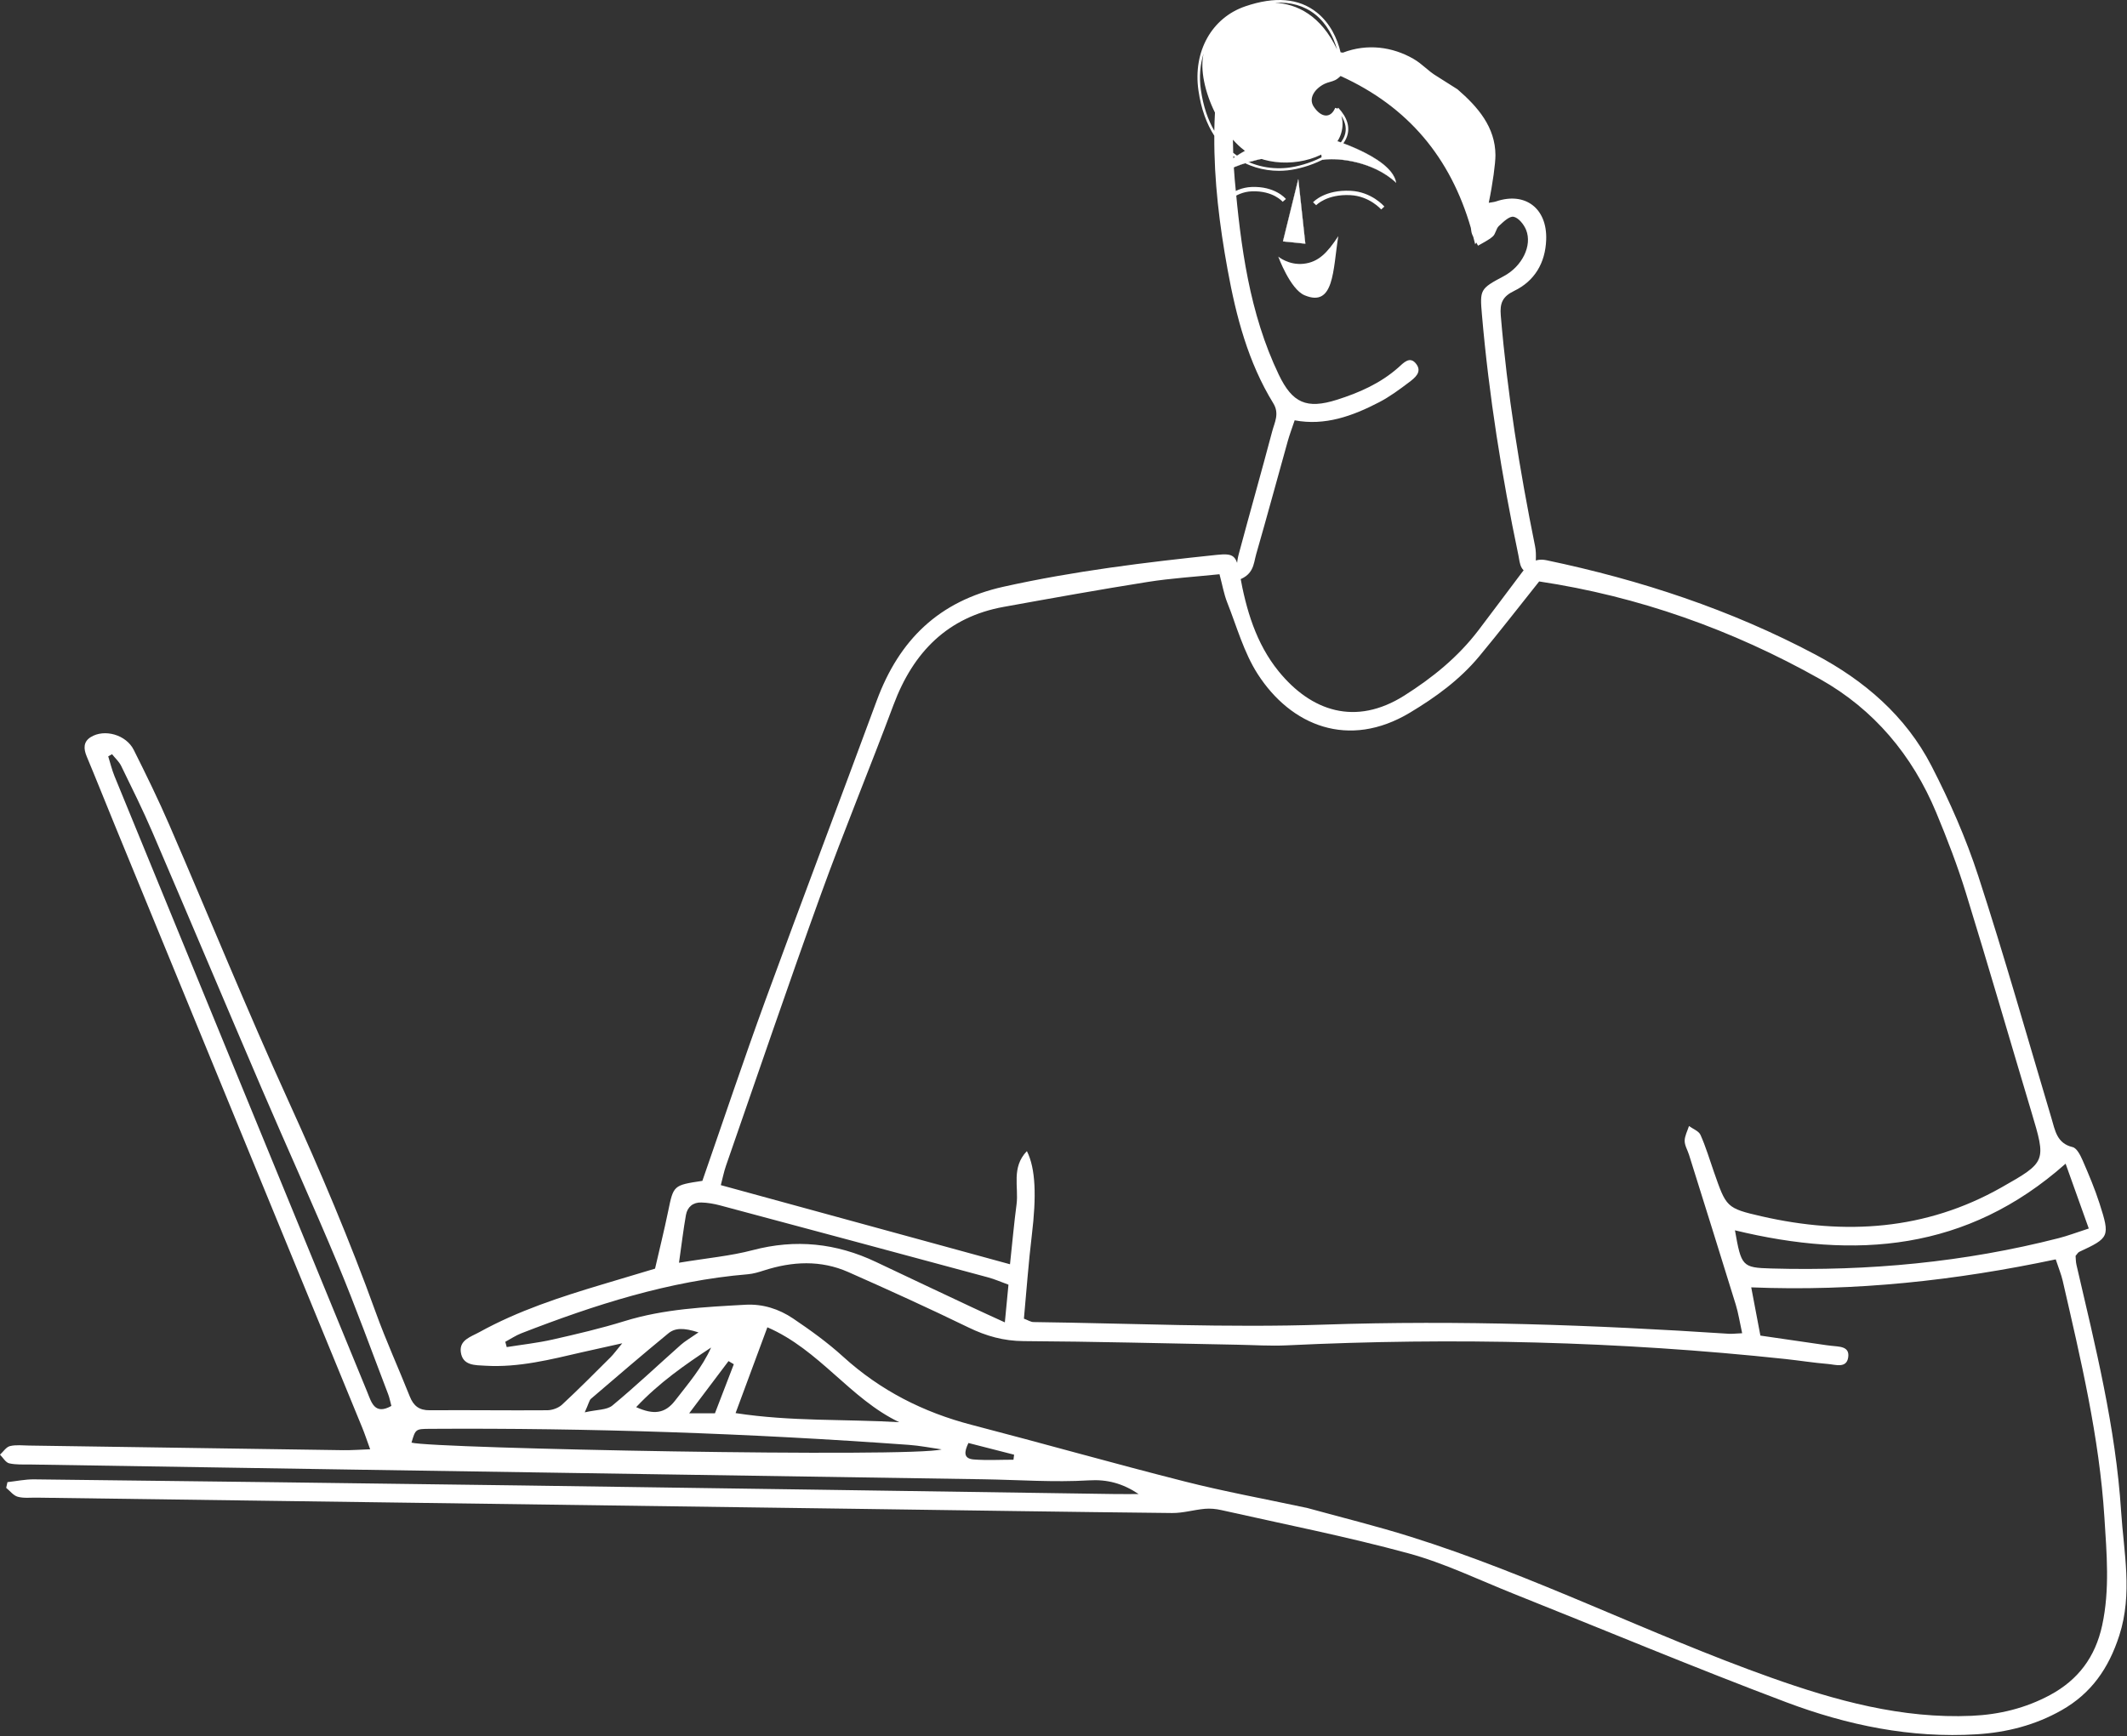 <svg viewBox="0 0 845 690" fill="none" xmlns="http://www.w3.org/2000/svg">
<rect x="0" y="0" width="845" height="690" fill="#333333" stroke="none"/>
<path fill-rule="evenodd" clip-rule="evenodd" d="M402.871 578.067C402.788 578.732 402.704 579.397 402.625 580.066C397.362 580.066 392.076 580.376 386.849 579.968C382.667 579.642 383.037 576.941 384.734 573.424C391.03 575.04 396.953 576.553 402.871 578.067ZM273.795 561.614C279.904 553.504 284.666 547.193 289.42 540.878C290.123 541.294 290.823 541.71 291.523 542.126C289.046 548.564 286.57 555.001 284.03 561.614H273.795ZM252.728 559.174C261.898 549.433 272.054 542.375 282.504 535.48C278.938 543.448 273.381 549.865 268.19 556.584C264.183 561.777 259.628 562.299 252.728 559.174ZM232.305 561.243C233.97 557.526 234.133 556.4 234.765 555.862C244.953 547.132 255.129 538.381 265.487 529.875C268.154 527.684 271.509 527.542 277.495 529.475C274.069 531.866 272.117 532.955 270.48 534.412C261.417 542.457 252.6 550.811 243.283 558.526C241.085 560.345 237.265 560.105 232.305 561.243ZM357.24 565.155C335.656 563.882 314.191 564.939 292.226 561.541C296.599 549.738 300.593 538.956 304.858 527.444C325.568 536.402 337.743 555.866 357.24 565.155ZM374.077 575.962C362.542 579.311 171.847 575.631 163.479 573.277C165.057 567.917 165.053 567.831 170.773 567.795C234.304 567.395 297.751 569.594 361.119 574.171C365.46 574.485 369.757 575.354 374.077 575.962ZM269.748 501.788C270.849 494.049 271.513 488.403 272.507 482.81C273.087 479.562 275.389 477.751 278.6 477.849C281.085 477.922 283.609 478.347 286.021 478.991C321.553 488.488 357.073 498.034 392.576 507.621C395.216 508.335 397.752 509.469 400.637 510.514C400.156 515.54 399.739 519.901 399.199 525.49C393.932 523.075 389.945 521.276 385.986 519.411C373.33 513.459 360.678 507.511 348.05 501.502C332.237 493.979 316.052 492.29 299.019 496.79C290.227 499.111 281.057 499.915 269.748 501.788ZM689.25 488.908C737.029 500.486 781.381 497.251 820.609 462.428C823.912 471.672 826.694 479.452 829.815 488.186C825.013 489.741 821.511 491.087 817.906 492.009C780.367 501.633 742.188 505.161 703.584 504.072C692.085 503.75 691.778 503.162 689.25 488.908ZM42.996 300.564L44.499 299.703C45.735 301.258 47.305 302.645 48.16 304.403C52.417 313.133 56.746 321.839 60.581 330.773C75.157 364.723 89.479 398.795 104.043 432.754C114.004 455.978 124.482 478.979 134.208 502.31C141.315 519.354 147.592 536.766 154.202 554.03C154.762 555.487 155.037 557.053 155.486 558.693C148.772 562.471 147.54 557.159 145.906 553.178C112.386 471.595 78.914 389.996 45.469 308.385C44.439 305.863 43.811 303.171 42.996 300.564ZM201.308 535.313C201.118 534.616 200.927 533.914 200.736 533.212C202.851 532.078 204.874 530.695 207.088 529.838C236.22 518.522 265.797 508.984 297.091 506.369C299.25 506.189 301.404 505.533 303.487 504.864C314.756 501.233 326.053 500.645 337.039 505.512C353.058 512.598 369.009 519.856 384.77 527.517C391.809 530.94 398.753 532.886 406.647 532.935C434.925 533.102 463.198 533.845 491.472 534.367C498.054 534.485 504.656 534.934 511.223 534.62C577.353 531.434 643.352 533.004 709.208 540.041C714.892 540.649 720.549 541.563 726.245 542.028C729.182 542.273 733.563 543.864 734.234 539.421C734.93 534.848 730.526 535.191 727.461 534.783C726.833 534.697 726.197 534.644 725.569 534.554C716.824 533.286 708.083 532.013 699.355 530.74C698.114 524.205 697.005 518.355 695.718 511.574C737.176 513.259 777.056 508.829 816.686 500.454C817.874 504.048 818.876 506.434 819.452 508.931C826.587 539.997 834.008 571.026 836.027 603.03C836.922 617.32 838.225 631.615 835.133 645.901C832.386 658.577 825.514 667.605 814.428 673.573C804.681 678.819 794.295 681.345 783.352 681.834C755.528 683.066 729.282 675.805 703.333 666.568C655.074 649.394 609.152 625.936 560.225 610.622C546.667 606.375 532.854 602.977 519.157 599.199C518.851 599.113 518.533 599.081 518.223 599.015C502.391 595.625 486.443 592.721 470.759 588.739C442.425 581.551 414.283 573.563 385.986 566.208C366.847 561.231 349.759 552.59 334.905 539.079C328.759 533.49 321.95 528.59 315.074 523.948C309.445 520.15 303.006 518.098 296.106 518.485C279.952 519.391 263.814 520.133 248.117 524.988C238.716 527.901 229.101 530.149 219.502 532.319C213.511 533.673 207.374 534.338 201.308 535.313ZM692.112 529.802C689.302 529.928 688.062 530.104 686.842 530.022C633.244 526.497 579.671 524.568 525.898 526.383C487.521 527.676 449.04 525.861 410.61 525.367C409.458 525.351 408.317 524.576 406.775 524.009C407.82 512.766 408.599 501.722 409.927 490.748C411.763 475.507 411.485 464.419 407.959 457.435C401.683 463.925 404.747 471.742 403.853 478.534C402.855 486.126 402.172 493.763 401.246 502.395C362.232 491.719 324.614 481.422 286.359 470.95C287.114 468.086 287.599 465.594 288.422 463.228C300.903 427.332 313.126 391.338 326.049 355.609C335.215 330.259 345.545 305.354 354.97 280.101C362.86 258.969 376.625 245.16 398.745 241.162C417.793 237.719 436.845 234.288 455.952 231.253C465.273 229.776 474.729 229.209 484.472 228.193C485.645 232.583 486.237 236.12 487.525 239.367C491.333 248.978 494.163 259.324 499.644 267.85C512.857 288.391 535.72 297.843 560.126 283.202C570.349 277.07 579.925 270.119 587.636 260.838C595.63 251.218 603.293 241.309 611.47 231.057C650.785 236.968 688.09 250.174 723.117 269.898C744.39 281.88 759.69 300.001 769.225 322.932C773.586 333.4 777.672 344.048 781.019 354.895C789.931 383.783 798.337 412.833 807.007 441.798C812.921 461.567 813.052 461.714 795.094 471.88C764.932 488.945 732.871 490.887 699.911 483.36C685.709 480.117 685.804 479.693 680.875 465.647C679.158 460.747 677.68 455.734 675.569 451.009C674.873 449.443 672.564 448.627 670.99 447.464C670.374 449.423 669.289 451.377 669.273 453.343C669.265 455.187 670.421 457.027 671.002 458.887C677.214 478.73 683.451 498.569 689.572 518.444C690.598 521.777 691.119 525.282 692.112 529.802ZM279.034 469.253C267.467 470.991 267.566 471.012 265.416 481.439C263.845 489.039 261.973 496.57 260.232 504.137C253.252 506.226 246.276 508.311 239.297 510.404C222.518 515.43 205.872 520.843 190.401 529.39C187.126 531.205 182.444 532.462 183.06 537.255C183.771 542.767 188.792 542.477 192.878 542.718C206.066 543.497 218.734 540.249 231.438 537.312C236.005 536.26 240.584 535.272 247.203 533.796C244.73 536.774 243.736 538.185 242.532 539.381C236.172 545.708 229.86 552.096 223.286 558.187C221.831 559.533 219.398 560.394 217.411 560.411C201.837 560.533 186.26 560.296 170.686 560.415C166.54 560.447 164.29 558.697 162.788 554.907C158.352 543.746 153.351 532.804 149.273 521.512C139.006 493.057 127.244 465.316 114.723 437.824C98.188 401.525 83.147 364.503 67.291 327.873C62.911 317.751 58.061 307.834 53.128 297.982C50.108 291.948 41.482 289.525 36.032 292.923C33.063 294.779 33.17 297.549 34.458 300.629C38.219 309.613 41.808 318.677 45.508 327.689C78.313 407.583 111.126 487.468 143.923 567.366C144.893 569.728 145.684 572.164 147.055 575.921C142.981 576.068 139.694 576.321 136.41 576.28C94.785 575.688 53.164 575.052 11.539 574.44C8.995 574.403 6.36 574.069 3.951 574.656C2.452 575.024 1.304 576.876 0 578.059C1.204 579.258 2.258 581.18 3.657 581.502C6.404 582.13 9.337 581.926 12.199 581.971C54.464 582.648 96.725 583.325 138.99 583.978C222.888 585.275 306.782 586.548 390.684 587.841C404.66 588.058 418.683 589.11 432.6 588.27C439.909 587.825 446.035 589.485 452.355 593.712C449.103 593.712 445.852 593.753 442.592 593.704C364.096 592.57 285.596 591.378 207.096 590.293C142.579 589.404 78.059 588.617 13.539 587.87C10.017 587.833 6.487 588.588 2.961 588.976C2.794 589.734 2.627 590.493 2.46 591.248C3.975 592.476 5.334 594.316 7.047 594.785C9.436 595.442 12.088 595.103 14.632 595.14C123.647 596.629 232.662 598.11 341.674 599.603C382.993 600.17 424.312 600.818 465.631 601.251C469.96 601.296 474.288 599.974 478.641 599.578C480.795 599.387 483.061 599.603 485.179 600.08C509.987 605.665 534.965 610.589 559.498 617.259C573.824 621.155 587.449 627.796 601.338 633.341C637.434 647.733 673.303 662.758 709.654 676.449C733.908 685.583 759.149 690.805 785.312 689.177C797.213 688.439 808.509 685.567 818.995 679.627C830.705 672.99 837.705 663.089 841.954 649.867C847.308 633.202 843.719 616.953 842.657 600.525C840.507 567.199 832.438 534.975 824.933 502.661C824.643 501.429 824.667 500.123 824.572 499.071C825.2 498.361 825.526 497.7 826.042 497.459C837.999 491.907 838.325 491.434 834.103 478.281C832.227 472.423 829.815 466.728 827.362 461.086C826.484 459.075 825.053 456.235 823.407 455.844C817.115 454.363 816.439 449.219 814.972 444.303C805.401 412.213 796.282 379.96 785.924 348.136C781.027 333.074 774.552 318.392 767.313 304.334C757.05 284.417 740.535 270.38 721.316 260.173C687.553 242.239 651.64 230.433 614.419 222.637C609.176 221.539 606.831 224.57 604.271 227.965C598.635 235.442 593.046 242.957 587.378 250.414C579.257 261.103 569.085 269.331 557.896 276.409C538.483 288.676 520.886 282.647 507.979 266.781C498.972 255.705 495.045 242.263 492.553 228.332C491.209 220.834 490.339 219.769 483.434 220.491C455.006 223.461 426.701 226.916 398.67 233.154C373.131 238.841 357.251 254.139 348.26 278.531C333.653 318.151 318.643 357.612 304.151 397.278C295.458 421.074 287.428 445.119 279.034 469.253Z" fill="white"/>
<path fill-rule="evenodd" clip-rule="evenodd" d="M477.079 35.716C478.021 42.321 479.913 47.665 482.409 51.969C482.449 49.57 482.544 47.159 482.672 44.752C478.693 36.695 476.662 27.651 478.168 21.172C476.797 25.607 476.336 30.531 477.079 35.716ZM511.422 66.684C519.332 65.839 531.638 60.944 534.158 53.948C535.077 51.41 534.627 48.746 532.878 46.021C534.111 49.966 533.097 55.857 528.168 59.455C519.324 65.905 503.428 66.643 494.219 59.663C492.684 58.504 491.214 57.081 489.803 55.506C489.814 57.244 489.866 58.982 489.918 60.724C496.468 65.852 504.402 67.439 511.422 66.684ZM522.524 5.756C518.159 2.268 512.762 0.734 506.43 1.105C515.206 1.464 524.794 6.16 531.173 19.63C529.766 14.694 527.095 9.407 522.524 5.756ZM478.299 20.671C478.347 20.463 478.414 20.263 478.474 20.059C478.403 20.255 478.363 20.471 478.299 20.671ZM494.696 2.525C506.489 -1.522 516.065 -0.698 523.136 4.952C528.395 9.154 531.281 15.294 532.584 20.801C532.894 20.838 533.204 20.879 533.514 20.916C543.221 17.199 553.226 18.631 561.462 23.347C565.159 25.468 567.21 28.153 570.882 30.331C573.593 32.049 576.308 33.762 579.019 35.484C587.199 42.545 594.048 50.566 594.1 61.638C594.116 64.86 593.046 72.881 591.441 80.587C592.82 80.359 593.639 80.281 594.362 80.036C605.909 76.112 614.706 82.782 614.26 95.261C613.931 104.546 609.59 111.71 601.573 115.577C596.89 117.841 595.809 120.477 596.218 125.352C598.802 156.222 603.691 186.716 609.836 217.027C610.548 220.515 609.936 224.285 609.936 228.185C603.683 227.965 603.922 223.983 603.214 220.617C596.592 189.07 591.524 157.278 588.738 125.115C587.867 115.059 587.97 114.757 597.391 109.752C604.637 105.901 608.839 97.627 606.259 91.304C605.377 89.15 603.222 86.486 601.298 86.143C599.585 85.837 597.2 88.208 595.467 89.803C594.354 90.831 594.187 92.948 593.062 93.943C591.345 95.465 589.167 96.436 587.183 97.639C586.977 97.215 586.742 96.799 586.5 96.379C586.353 96.624 586.202 96.889 586.051 97.081C585.82 96.097 585.554 95.147 585.307 94.18C584.954 93.466 584.647 92.744 584.532 91.993C584.461 91.516 584.401 91.035 584.329 90.553C576.253 62.751 559.546 42.443 532.576 30.205C532.334 30.396 531.495 31.314 530.466 31.82C529.122 32.481 527.556 32.66 526.213 33.317C522.353 35.21 519.678 39.033 521.92 42.398C524.909 46.87 528.633 47.086 530.402 42.941C530.494 42.733 530.998 43.084 531.308 43.169L531.666 42.819C535.279 46.731 536.428 50.59 535.092 54.303C532.306 62.021 519.38 66.859 511.521 67.696C510.396 67.814 509.248 67.879 508.083 67.879C501.998 67.879 495.53 66.145 489.962 62.033C490.081 65.134 490.248 68.23 490.522 71.31C492.911 97.954 496.317 124.438 508.031 148.895C513.429 160.158 519.082 162.667 531.102 158.865C539.938 156.067 548.369 152.367 555.508 146.06C557.555 144.252 560.118 141.217 562.69 144.709C565.035 147.891 562.034 150.2 559.808 151.885C555.996 154.769 552.093 157.658 547.884 159.844C537.342 165.327 526.356 169.305 514.332 167.028C513.235 170.321 512.312 172.74 511.613 175.224C507.411 190.249 503.345 205.315 499.028 220.303C497.955 224.024 498.201 228.927 490.669 230.865C491.241 226.402 491.301 223.261 492.088 220.32C496.453 203.997 501.091 187.748 505.412 171.406C506.354 167.844 508.377 164.369 505.841 160.252C495.852 143.991 491.086 125.784 487.684 107.104C484.472 89.505 482.294 71.8 482.409 53.948C479.416 49.313 477.166 43.369 476.097 35.867C473.903 20.483 481.376 7.082 494.696 2.525Z" fill="white"/>
<path fill-rule="evenodd" clip-rule="evenodd" d="M515.773 71.251L509.699 95.912L518.559 96.822L515.773 71.251Z" fill="white"/>
<path fill-rule="evenodd" clip-rule="evenodd" d="M515.757 71.494L518.508 96.771L509.751 95.878L515.757 71.494ZM518.559 96.865C518.567 96.865 518.579 96.861 518.587 96.853C518.595 96.844 518.599 96.828 518.599 96.816L515.817 71.245C515.813 71.229 515.797 71.213 515.777 71.209C515.757 71.209 515.737 71.221 515.733 71.241L509.66 95.902C509.656 95.914 509.66 95.927 509.664 95.935C509.672 95.947 509.683 95.955 509.695 95.955L518.551 96.865H518.559Z" fill="white"/>
<path fill-rule="evenodd" clip-rule="evenodd" d="M525.378 54.249C525.378 54.249 524.106 61.698 525.537 63.477C531.853 62.506 545.825 64.289 554.609 72.554C552.733 61.633 525.378 54.249 525.378 54.249Z" fill="white"/>
<path fill-rule="evenodd" clip-rule="evenodd" d="M525.413 54.305C526.013 54.468 532.58 56.304 539.273 59.343C543.379 61.207 546.726 63.149 549.226 65.12C552.291 67.535 554.08 69.999 554.549 72.434C549.632 67.857 543.471 65.601 539.158 64.512C535.39 63.561 529.841 62.778 525.552 63.431C524.232 61.725 525.31 54.933 525.413 54.305ZM554.612 72.597C554.616 72.597 554.624 72.593 554.632 72.589C554.644 72.581 554.656 72.569 554.652 72.548C554.223 70.043 552.414 67.522 549.278 65.05C546.774 63.076 543.419 61.13 539.309 59.265C532.313 56.087 525.457 54.223 525.389 54.211C525.377 54.207 525.365 54.207 525.357 54.215C525.345 54.219 525.337 54.227 525.337 54.239C525.286 54.55 524.077 61.73 525.5 63.504C525.512 63.516 525.528 63.525 525.54 63.52C529.821 62.864 535.37 63.643 539.138 64.593C543.467 65.687 549.664 67.963 554.581 72.585C554.589 72.593 554.601 72.597 554.612 72.597Z" fill="white"/>
<path fill-rule="evenodd" clip-rule="evenodd" d="M509.067 53.075C509.067 53.075 510.188 60.549 508.721 62.299C501.848 62.246 491.088 65.257 483.759 69.544C486.056 62.034 509.067 53.075 509.067 53.075Z" fill="white"/>
<path fill-rule="evenodd" clip-rule="evenodd" d="M508.531 62.255C501.48 62.255 490.93 65.327 483.831 69.456C485.103 65.617 491.841 61.403 497.294 58.535C502.97 55.544 508.46 53.362 509.032 53.137C509.127 53.811 510.057 60.595 508.702 62.259C508.646 62.255 508.587 62.255 508.531 62.255ZM483.76 69.59C483.767 69.59 483.771 69.59 483.779 69.586C490.867 65.437 501.46 62.341 508.531 62.341H508.722C508.734 62.341 508.746 62.341 508.754 62.333C509.37 61.594 509.616 59.812 509.485 57.033C509.39 54.965 509.111 53.093 509.107 53.072C509.107 53.06 509.1 53.048 509.088 53.039C509.076 53.031 509.064 53.031 509.052 53.035C508.992 53.06 503.229 55.316 497.254 58.457C491.737 61.358 484.908 65.637 483.72 69.533C483.712 69.549 483.72 69.57 483.732 69.582C483.74 69.586 483.748 69.59 483.76 69.59Z" fill="white"/>
<path fill-rule="evenodd" clip-rule="evenodd" d="M531.666 93.831C527.307 100.483 523.764 104.186 517.859 104.819C511.953 105.458 507.817 101.969 507.817 101.969C507.817 101.969 512.543 114.922 518.255 117.326C530.066 122.314 529.509 107.35 531.666 93.831Z" fill="white"/>
<path fill-rule="evenodd" clip-rule="evenodd" d="M548.703 83.231L549.971 82.092C549.769 81.852 544.903 76.255 536.6 75.822C526.345 75.296 521.829 80.175 521.642 80.383L522.882 81.554C522.922 81.513 527.108 77.054 536.516 77.548C544.081 77.944 548.66 83.178 548.703 83.231Z" fill="white"/>
<path fill-rule="evenodd" clip-rule="evenodd" d="M486.378 81.506C486.418 81.453 490.468 76.325 497.25 76.035C501.678 75.847 504.79 76.986 506.622 77.977C508.606 79.046 509.564 80.18 509.572 80.192L510.86 79.074C510.685 78.866 506.503 73.91 497.182 74.305C489.606 74.632 485.238 80.196 485.055 80.433L486.378 81.506Z" fill="white"/>
</svg>
